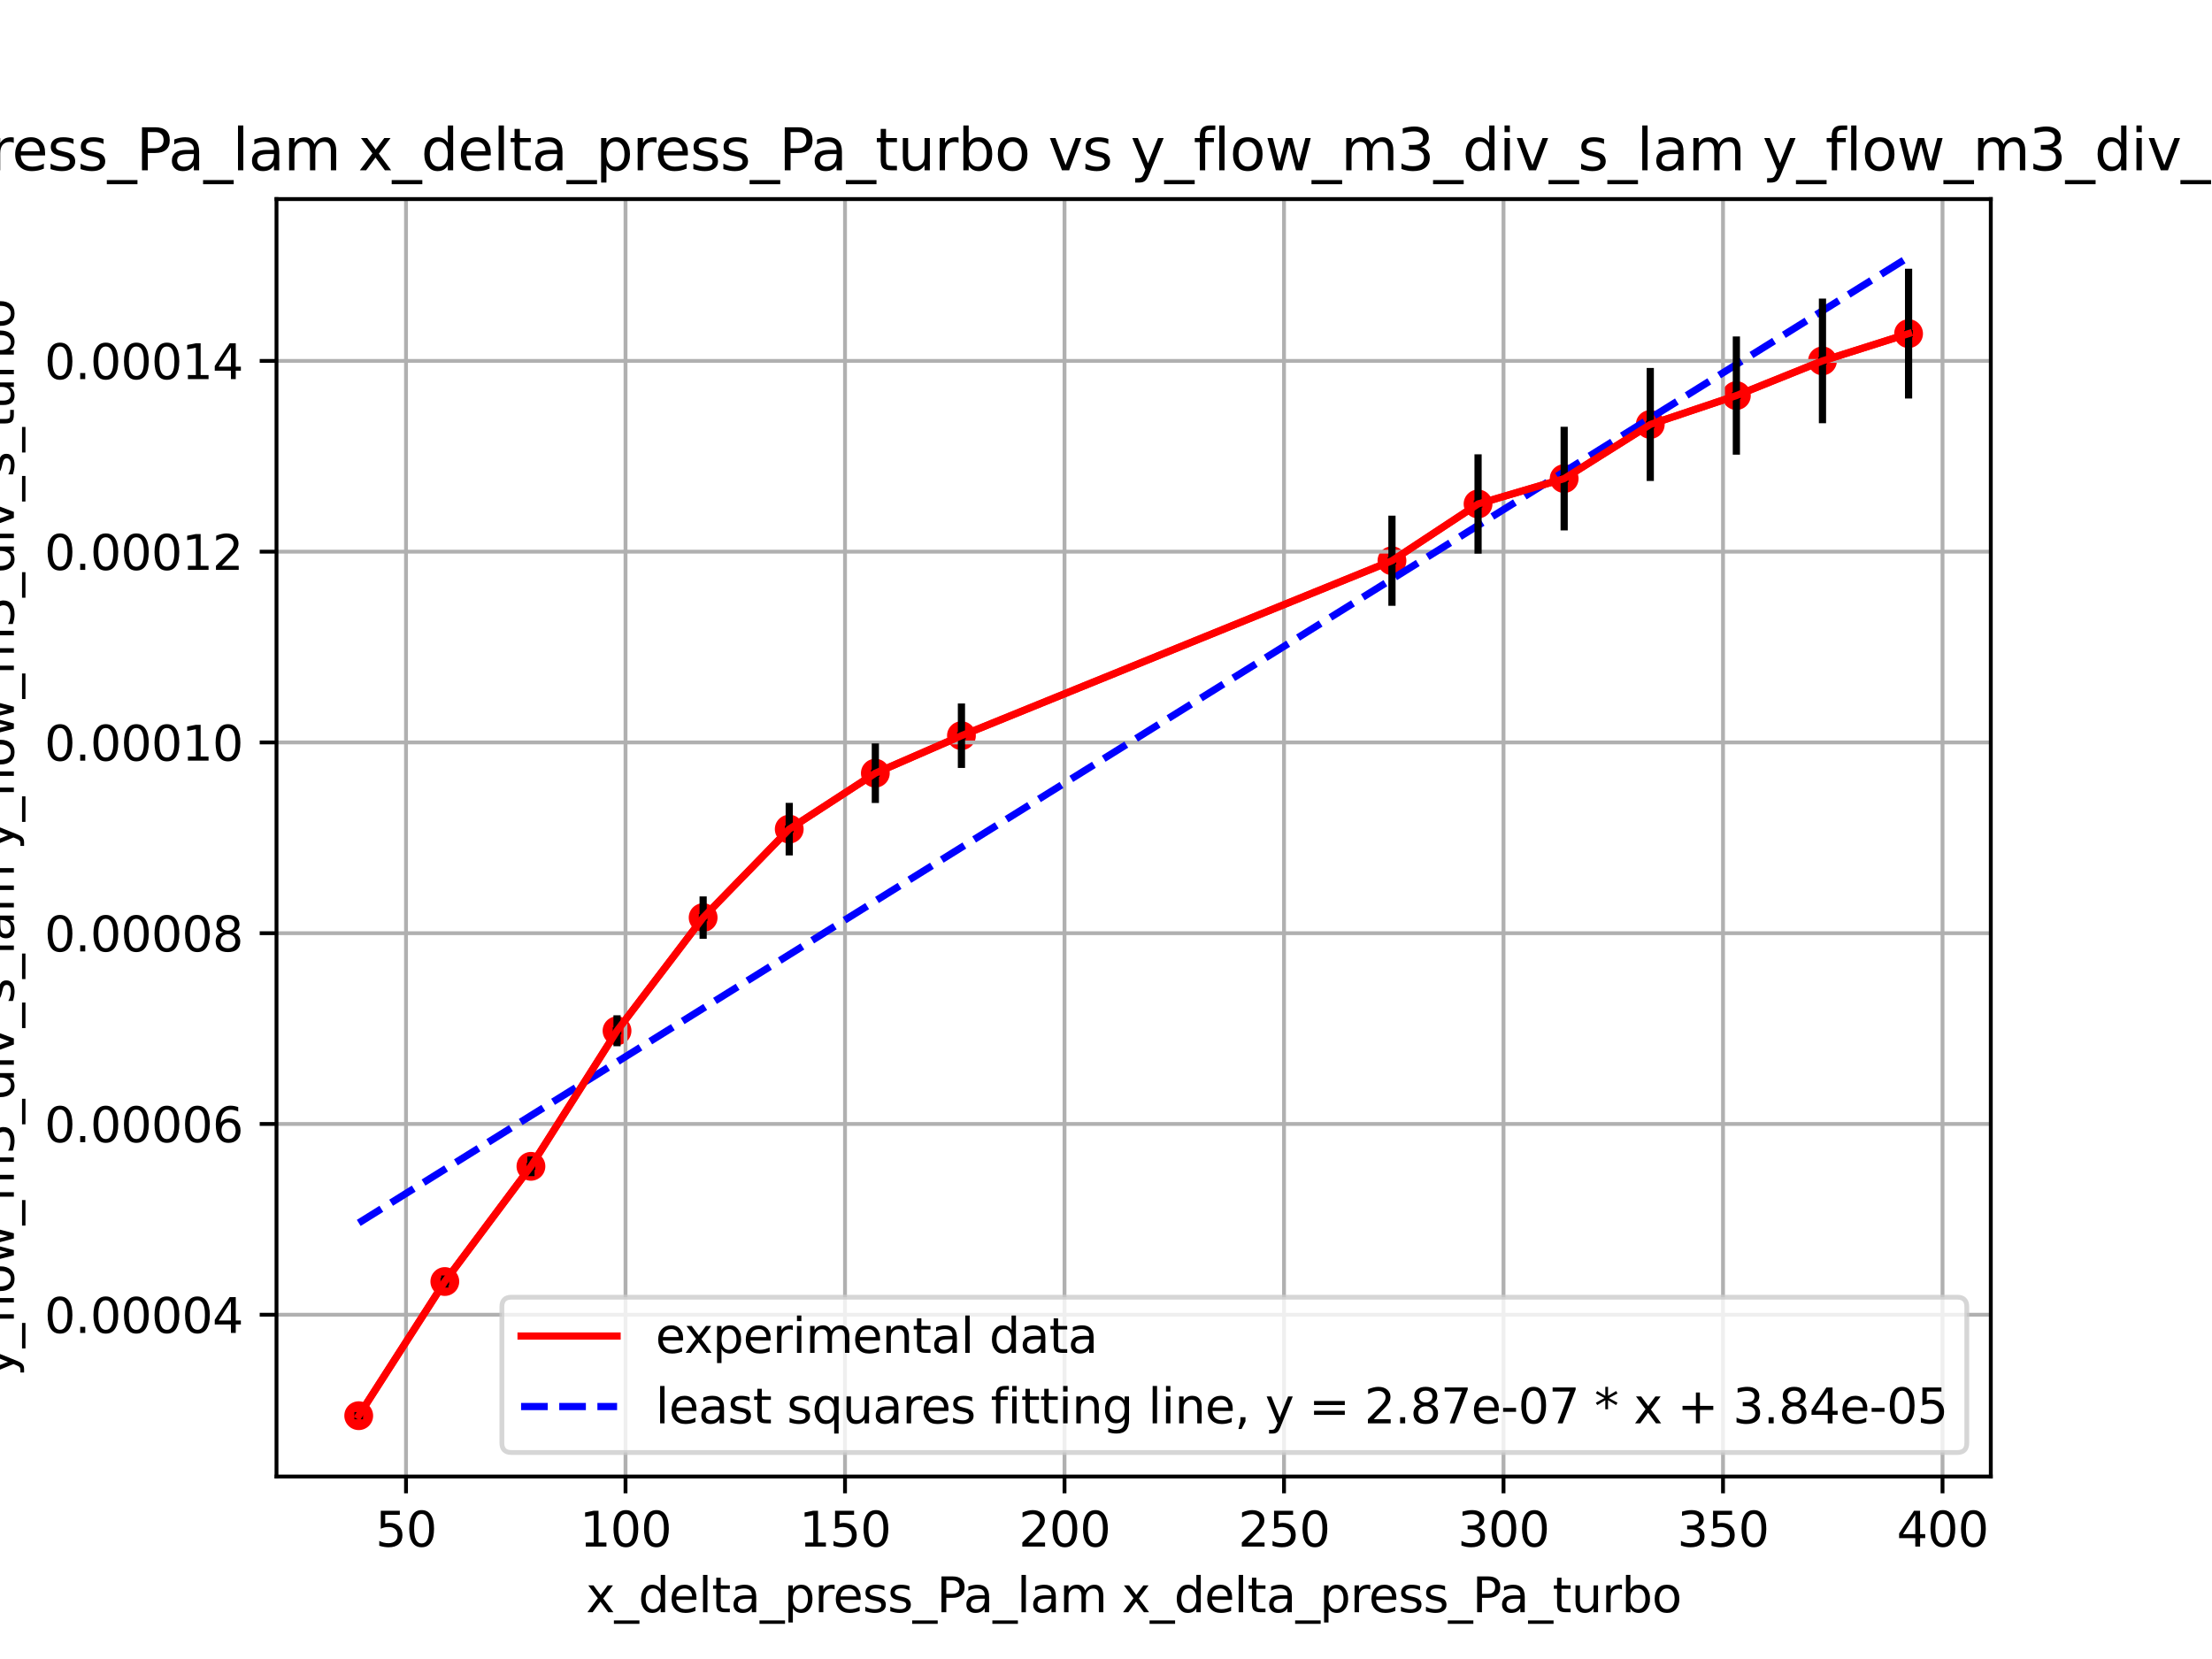<?xml version="1.0" encoding="utf-8" standalone="no"?>
<!DOCTYPE svg PUBLIC "-//W3C//DTD SVG 1.1//EN"
  "http://www.w3.org/Graphics/SVG/1.1/DTD/svg11.dtd">
<svg xmlns:xlink="http://www.w3.org/1999/xlink" width="460.8pt" height="345.6pt" viewBox="0 0 460.8 345.6" xmlns="http://www.w3.org/2000/svg" version="1.1">
 <defs>
  <style type="text/css">*{stroke-linejoin: round; stroke-linecap: butt}</style>
 </defs>
 <g id="figure_1">
  <g id="patch_1">
   <path d="M 0 345.6 
L 460.8 345.6 
L 460.8 0 
L 0 0 
z
" style="fill: #ffffff"/>
  </g>
  <g id="axes_1">
   <g id="patch_2">
    <path d="M 57.6 307.584 
L 414.72 307.584 
L 414.72 41.472 
L 57.6 41.472 
z
" style="fill: #ffffff"/>
   </g>
   <g id="PathCollection_1">
    <defs>
     <path id="m647d981a7b" d="M 0 3 
C 0.796 3 1.559 2.684 2.121 2.121 
C 2.684 1.559 3 0.796 3 0 
C 3 -0.796 2.684 -1.559 2.121 -2.121 
C 1.559 -2.684 0.796 -3 0 -3 
C -0.796 -3 -1.559 -2.684 -2.121 -2.121 
C -2.684 -1.559 -3 -0.796 -3 0 
C -3 0.796 -2.684 1.559 -2.121 2.121 
C -1.559 2.684 -0.796 3 0 3 
z
"/>
    </defs>
    <g clip-path="url(#pc134e24a73)">
     <use xlink:href="#m647d981a7b" x="74.729" y="294.915" style="fill: #ff0000"/>
     <use xlink:href="#m647d981a7b" x="92.666" y="266.965" style="fill: #ff0000"/>
     <use xlink:href="#m647d981a7b" x="110.603" y="242.968" style="fill: #ff0000"/>
     <use xlink:href="#m647d981a7b" x="128.539" y="214.73" style="fill: #ff0000"/>
     <use xlink:href="#m647d981a7b" x="146.476" y="191.154" style="fill: #ff0000"/>
     <use xlink:href="#m647d981a7b" x="164.413" y="172.722" style="fill: #ff0000"/>
     <use xlink:href="#m647d981a7b" x="182.35" y="161.068" style="fill: #ff0000"/>
     <use xlink:href="#m647d981a7b" x="200.286" y="153.258" style="fill: #ff0000"/>
     <use xlink:href="#m647d981a7b" x="289.97" y="116.812" style="fill: #ff0000"/>
     <use xlink:href="#m647d981a7b" x="307.907" y="104.985" style="fill: #ff0000"/>
     <use xlink:href="#m647d981a7b" x="325.844" y="99.7" style="fill: #ff0000"/>
     <use xlink:href="#m647d981a7b" x="343.781" y="88.427" style="fill: #ff0000"/>
     <use xlink:href="#m647d981a7b" x="361.717" y="82.406" style="fill: #ff0000"/>
     <use xlink:href="#m647d981a7b" x="379.654" y="75.18" style="fill: #ff0000"/>
     <use xlink:href="#m647d981a7b" x="397.591" y="69.503" style="fill: #ff0000"/>
    </g>
   </g>
   <g id="matplotlib.axis_1">
    <g id="xtick_1">
     <g id="line2d_1">
      <path d="M 84.581 307.584 
L 84.581 41.472 
" clip-path="url(#pc134e24a73)" style="fill: none; stroke: #b0b0b0; stroke-width: 0.8; stroke-linecap: square"/>
     </g>
     <g id="line2d_2">
      <defs>
       <path id="m8beb27f725" d="M 0 0 
L 0 3.5 
" style="stroke: #000000; stroke-width: 0.8"/>
      </defs>
      <g>
       <use xlink:href="#m8beb27f725" x="84.581" y="307.584" style="stroke: #000000; stroke-width: 0.8"/>
      </g>
     </g>
     <g id="text_1">
      <!-- 50 -->
      <g transform="translate(78.219 322.182) scale(0.1 -0.1)">
       <defs>
        <path id="DejaVuSans-35" d="M 691 4666 
L 3169 4666 
L 3169 4134 
L 1269 4134 
L 1269 2991 
Q 1406 3038 1543 3061 
Q 1681 3084 1819 3084 
Q 2600 3084 3056 2656 
Q 3513 2228 3513 1497 
Q 3513 744 3044 326 
Q 2575 -91 1722 -91 
Q 1428 -91 1123 -41 
Q 819 9 494 109 
L 494 744 
Q 775 591 1075 516 
Q 1375 441 1709 441 
Q 2250 441 2565 725 
Q 2881 1009 2881 1497 
Q 2881 1984 2565 2268 
Q 2250 2553 1709 2553 
Q 1456 2553 1204 2497 
Q 953 2441 691 2322 
L 691 4666 
z
" transform="scale(0.016)"/>
        <path id="DejaVuSans-30" d="M 2034 4250 
Q 1547 4250 1301 3770 
Q 1056 3291 1056 2328 
Q 1056 1369 1301 889 
Q 1547 409 2034 409 
Q 2525 409 2770 889 
Q 3016 1369 3016 2328 
Q 3016 3291 2770 3770 
Q 2525 4250 2034 4250 
z
M 2034 4750 
Q 2819 4750 3233 4129 
Q 3647 3509 3647 2328 
Q 3647 1150 3233 529 
Q 2819 -91 2034 -91 
Q 1250 -91 836 529 
Q 422 1150 422 2328 
Q 422 3509 836 4129 
Q 1250 4750 2034 4750 
z
" transform="scale(0.016)"/>
       </defs>
       <use xlink:href="#DejaVuSans-35"/>
       <use xlink:href="#DejaVuSans-30" x="63.623"/>
      </g>
     </g>
    </g>
    <g id="xtick_2">
     <g id="line2d_3">
      <path d="M 130.307 307.584 
L 130.307 41.472 
" clip-path="url(#pc134e24a73)" style="fill: none; stroke: #b0b0b0; stroke-width: 0.8; stroke-linecap: square"/>
     </g>
     <g id="line2d_4">
      <g>
       <use xlink:href="#m8beb27f725" x="130.307" y="307.584" style="stroke: #000000; stroke-width: 0.8"/>
      </g>
     </g>
     <g id="text_2">
      <!-- 100 -->
      <g transform="translate(120.763 322.182) scale(0.1 -0.1)">
       <defs>
        <path id="DejaVuSans-31" d="M 794 531 
L 1825 531 
L 1825 4091 
L 703 3866 
L 703 4441 
L 1819 4666 
L 2450 4666 
L 2450 531 
L 3481 531 
L 3481 0 
L 794 0 
L 794 531 
z
" transform="scale(0.016)"/>
       </defs>
       <use xlink:href="#DejaVuSans-31"/>
       <use xlink:href="#DejaVuSans-30" x="63.623"/>
       <use xlink:href="#DejaVuSans-30" x="127.246"/>
      </g>
     </g>
    </g>
    <g id="xtick_3">
     <g id="line2d_5">
      <path d="M 176.033 307.584 
L 176.033 41.472 
" clip-path="url(#pc134e24a73)" style="fill: none; stroke: #b0b0b0; stroke-width: 0.8; stroke-linecap: square"/>
     </g>
     <g id="line2d_6">
      <g>
       <use xlink:href="#m8beb27f725" x="176.033" y="307.584" style="stroke: #000000; stroke-width: 0.8"/>
      </g>
     </g>
     <g id="text_3">
      <!-- 150 -->
      <g transform="translate(166.489 322.182) scale(0.1 -0.1)">
       <use xlink:href="#DejaVuSans-31"/>
       <use xlink:href="#DejaVuSans-35" x="63.623"/>
       <use xlink:href="#DejaVuSans-30" x="127.246"/>
      </g>
     </g>
    </g>
    <g id="xtick_4">
     <g id="line2d_7">
      <path d="M 221.759 307.584 
L 221.759 41.472 
" clip-path="url(#pc134e24a73)" style="fill: none; stroke: #b0b0b0; stroke-width: 0.8; stroke-linecap: square"/>
     </g>
     <g id="line2d_8">
      <g>
       <use xlink:href="#m8beb27f725" x="221.759" y="307.584" style="stroke: #000000; stroke-width: 0.8"/>
      </g>
     </g>
     <g id="text_4">
      <!-- 200 -->
      <g transform="translate(212.215 322.182) scale(0.1 -0.1)">
       <defs>
        <path id="DejaVuSans-32" d="M 1228 531 
L 3431 531 
L 3431 0 
L 469 0 
L 469 531 
Q 828 903 1448 1529 
Q 2069 2156 2228 2338 
Q 2531 2678 2651 2914 
Q 2772 3150 2772 3378 
Q 2772 3750 2511 3984 
Q 2250 4219 1831 4219 
Q 1534 4219 1204 4116 
Q 875 4013 500 3803 
L 500 4441 
Q 881 4594 1212 4672 
Q 1544 4750 1819 4750 
Q 2544 4750 2975 4387 
Q 3406 4025 3406 3419 
Q 3406 3131 3298 2873 
Q 3191 2616 2906 2266 
Q 2828 2175 2409 1742 
Q 1991 1309 1228 531 
z
" transform="scale(0.016)"/>
       </defs>
       <use xlink:href="#DejaVuSans-32"/>
       <use xlink:href="#DejaVuSans-30" x="63.623"/>
       <use xlink:href="#DejaVuSans-30" x="127.246"/>
      </g>
     </g>
    </g>
    <g id="xtick_5">
     <g id="line2d_9">
      <path d="M 267.485 307.584 
L 267.485 41.472 
" clip-path="url(#pc134e24a73)" style="fill: none; stroke: #b0b0b0; stroke-width: 0.8; stroke-linecap: square"/>
     </g>
     <g id="line2d_10">
      <g>
       <use xlink:href="#m8beb27f725" x="267.485" y="307.584" style="stroke: #000000; stroke-width: 0.8"/>
      </g>
     </g>
     <g id="text_5">
      <!-- 250 -->
      <g transform="translate(257.941 322.182) scale(0.1 -0.1)">
       <use xlink:href="#DejaVuSans-32"/>
       <use xlink:href="#DejaVuSans-35" x="63.623"/>
       <use xlink:href="#DejaVuSans-30" x="127.246"/>
      </g>
     </g>
    </g>
    <g id="xtick_6">
     <g id="line2d_11">
      <path d="M 313.21 307.584 
L 313.21 41.472 
" clip-path="url(#pc134e24a73)" style="fill: none; stroke: #b0b0b0; stroke-width: 0.8; stroke-linecap: square"/>
     </g>
     <g id="line2d_12">
      <g>
       <use xlink:href="#m8beb27f725" x="313.21" y="307.584" style="stroke: #000000; stroke-width: 0.8"/>
      </g>
     </g>
     <g id="text_6">
      <!-- 300 -->
      <g transform="translate(303.667 322.182) scale(0.1 -0.1)">
       <defs>
        <path id="DejaVuSans-33" d="M 2597 2516 
Q 3050 2419 3304 2112 
Q 3559 1806 3559 1356 
Q 3559 666 3084 287 
Q 2609 -91 1734 -91 
Q 1441 -91 1130 -33 
Q 819 25 488 141 
L 488 750 
Q 750 597 1062 519 
Q 1375 441 1716 441 
Q 2309 441 2620 675 
Q 2931 909 2931 1356 
Q 2931 1769 2642 2001 
Q 2353 2234 1838 2234 
L 1294 2234 
L 1294 2753 
L 1863 2753 
Q 2328 2753 2575 2939 
Q 2822 3125 2822 3475 
Q 2822 3834 2567 4026 
Q 2313 4219 1838 4219 
Q 1578 4219 1281 4162 
Q 984 4106 628 3988 
L 628 4550 
Q 988 4650 1302 4700 
Q 1616 4750 1894 4750 
Q 2613 4750 3031 4423 
Q 3450 4097 3450 3541 
Q 3450 3153 3228 2886 
Q 3006 2619 2597 2516 
z
" transform="scale(0.016)"/>
       </defs>
       <use xlink:href="#DejaVuSans-33"/>
       <use xlink:href="#DejaVuSans-30" x="63.623"/>
       <use xlink:href="#DejaVuSans-30" x="127.246"/>
      </g>
     </g>
    </g>
    <g id="xtick_7">
     <g id="line2d_13">
      <path d="M 358.936 307.584 
L 358.936 41.472 
" clip-path="url(#pc134e24a73)" style="fill: none; stroke: #b0b0b0; stroke-width: 0.8; stroke-linecap: square"/>
     </g>
     <g id="line2d_14">
      <g>
       <use xlink:href="#m8beb27f725" x="358.936" y="307.584" style="stroke: #000000; stroke-width: 0.8"/>
      </g>
     </g>
     <g id="text_7">
      <!-- 350 -->
      <g transform="translate(349.393 322.182) scale(0.1 -0.1)">
       <use xlink:href="#DejaVuSans-33"/>
       <use xlink:href="#DejaVuSans-35" x="63.623"/>
       <use xlink:href="#DejaVuSans-30" x="127.246"/>
      </g>
     </g>
    </g>
    <g id="xtick_8">
     <g id="line2d_15">
      <path d="M 404.662 307.584 
L 404.662 41.472 
" clip-path="url(#pc134e24a73)" style="fill: none; stroke: #b0b0b0; stroke-width: 0.8; stroke-linecap: square"/>
     </g>
     <g id="line2d_16">
      <g>
       <use xlink:href="#m8beb27f725" x="404.662" y="307.584" style="stroke: #000000; stroke-width: 0.8"/>
      </g>
     </g>
     <g id="text_8">
      <!-- 400 -->
      <g transform="translate(395.118 322.182) scale(0.1 -0.1)">
       <defs>
        <path id="DejaVuSans-34" d="M 2419 4116 
L 825 1625 
L 2419 1625 
L 2419 4116 
z
M 2253 4666 
L 3047 4666 
L 3047 1625 
L 3713 1625 
L 3713 1100 
L 3047 1100 
L 3047 0 
L 2419 0 
L 2419 1100 
L 313 1100 
L 313 1709 
L 2253 4666 
z
" transform="scale(0.016)"/>
       </defs>
       <use xlink:href="#DejaVuSans-34"/>
       <use xlink:href="#DejaVuSans-30" x="63.623"/>
       <use xlink:href="#DejaVuSans-30" x="127.246"/>
      </g>
     </g>
    </g>
    <g id="text_9">
     <!-- x_delta_press_Pa_lam x_delta_press_Pa_turbo -->
     <g transform="translate(122.069 335.861) scale(0.1 -0.1)">
      <defs>
       <path id="DejaVuSans-78" d="M 3513 3500 
L 2247 1797 
L 3578 0 
L 2900 0 
L 1881 1375 
L 863 0 
L 184 0 
L 1544 1831 
L 300 3500 
L 978 3500 
L 1906 2253 
L 2834 3500 
L 3513 3500 
z
" transform="scale(0.016)"/>
       <path id="DejaVuSans-5f" d="M 3263 -1063 
L 3263 -1509 
L -63 -1509 
L -63 -1063 
L 3263 -1063 
z
" transform="scale(0.016)"/>
       <path id="DejaVuSans-64" d="M 2906 2969 
L 2906 4863 
L 3481 4863 
L 3481 0 
L 2906 0 
L 2906 525 
Q 2725 213 2448 61 
Q 2172 -91 1784 -91 
Q 1150 -91 751 415 
Q 353 922 353 1747 
Q 353 2572 751 3078 
Q 1150 3584 1784 3584 
Q 2172 3584 2448 3432 
Q 2725 3281 2906 2969 
z
M 947 1747 
Q 947 1113 1208 752 
Q 1469 391 1925 391 
Q 2381 391 2643 752 
Q 2906 1113 2906 1747 
Q 2906 2381 2643 2742 
Q 2381 3103 1925 3103 
Q 1469 3103 1208 2742 
Q 947 2381 947 1747 
z
" transform="scale(0.016)"/>
       <path id="DejaVuSans-65" d="M 3597 1894 
L 3597 1613 
L 953 1613 
Q 991 1019 1311 708 
Q 1631 397 2203 397 
Q 2534 397 2845 478 
Q 3156 559 3463 722 
L 3463 178 
Q 3153 47 2828 -22 
Q 2503 -91 2169 -91 
Q 1331 -91 842 396 
Q 353 884 353 1716 
Q 353 2575 817 3079 
Q 1281 3584 2069 3584 
Q 2775 3584 3186 3129 
Q 3597 2675 3597 1894 
z
M 3022 2063 
Q 3016 2534 2758 2815 
Q 2500 3097 2075 3097 
Q 1594 3097 1305 2825 
Q 1016 2553 972 2059 
L 3022 2063 
z
" transform="scale(0.016)"/>
       <path id="DejaVuSans-6c" d="M 603 4863 
L 1178 4863 
L 1178 0 
L 603 0 
L 603 4863 
z
" transform="scale(0.016)"/>
       <path id="DejaVuSans-74" d="M 1172 4494 
L 1172 3500 
L 2356 3500 
L 2356 3053 
L 1172 3053 
L 1172 1153 
Q 1172 725 1289 603 
Q 1406 481 1766 481 
L 2356 481 
L 2356 0 
L 1766 0 
Q 1100 0 847 248 
Q 594 497 594 1153 
L 594 3053 
L 172 3053 
L 172 3500 
L 594 3500 
L 594 4494 
L 1172 4494 
z
" transform="scale(0.016)"/>
       <path id="DejaVuSans-61" d="M 2194 1759 
Q 1497 1759 1228 1600 
Q 959 1441 959 1056 
Q 959 750 1161 570 
Q 1363 391 1709 391 
Q 2188 391 2477 730 
Q 2766 1069 2766 1631 
L 2766 1759 
L 2194 1759 
z
M 3341 1997 
L 3341 0 
L 2766 0 
L 2766 531 
Q 2569 213 2275 61 
Q 1981 -91 1556 -91 
Q 1019 -91 701 211 
Q 384 513 384 1019 
Q 384 1609 779 1909 
Q 1175 2209 1959 2209 
L 2766 2209 
L 2766 2266 
Q 2766 2663 2505 2880 
Q 2244 3097 1772 3097 
Q 1472 3097 1187 3025 
Q 903 2953 641 2809 
L 641 3341 
Q 956 3463 1253 3523 
Q 1550 3584 1831 3584 
Q 2591 3584 2966 3190 
Q 3341 2797 3341 1997 
z
" transform="scale(0.016)"/>
       <path id="DejaVuSans-70" d="M 1159 525 
L 1159 -1331 
L 581 -1331 
L 581 3500 
L 1159 3500 
L 1159 2969 
Q 1341 3281 1617 3432 
Q 1894 3584 2278 3584 
Q 2916 3584 3314 3078 
Q 3713 2572 3713 1747 
Q 3713 922 3314 415 
Q 2916 -91 2278 -91 
Q 1894 -91 1617 61 
Q 1341 213 1159 525 
z
M 3116 1747 
Q 3116 2381 2855 2742 
Q 2594 3103 2138 3103 
Q 1681 3103 1420 2742 
Q 1159 2381 1159 1747 
Q 1159 1113 1420 752 
Q 1681 391 2138 391 
Q 2594 391 2855 752 
Q 3116 1113 3116 1747 
z
" transform="scale(0.016)"/>
       <path id="DejaVuSans-72" d="M 2631 2963 
Q 2534 3019 2420 3045 
Q 2306 3072 2169 3072 
Q 1681 3072 1420 2755 
Q 1159 2438 1159 1844 
L 1159 0 
L 581 0 
L 581 3500 
L 1159 3500 
L 1159 2956 
Q 1341 3275 1631 3429 
Q 1922 3584 2338 3584 
Q 2397 3584 2469 3576 
Q 2541 3569 2628 3553 
L 2631 2963 
z
" transform="scale(0.016)"/>
       <path id="DejaVuSans-73" d="M 2834 3397 
L 2834 2853 
Q 2591 2978 2328 3040 
Q 2066 3103 1784 3103 
Q 1356 3103 1142 2972 
Q 928 2841 928 2578 
Q 928 2378 1081 2264 
Q 1234 2150 1697 2047 
L 1894 2003 
Q 2506 1872 2764 1633 
Q 3022 1394 3022 966 
Q 3022 478 2636 193 
Q 2250 -91 1575 -91 
Q 1294 -91 989 -36 
Q 684 19 347 128 
L 347 722 
Q 666 556 975 473 
Q 1284 391 1588 391 
Q 1994 391 2212 530 
Q 2431 669 2431 922 
Q 2431 1156 2273 1281 
Q 2116 1406 1581 1522 
L 1381 1569 
Q 847 1681 609 1914 
Q 372 2147 372 2553 
Q 372 3047 722 3315 
Q 1072 3584 1716 3584 
Q 2034 3584 2315 3537 
Q 2597 3491 2834 3397 
z
" transform="scale(0.016)"/>
       <path id="DejaVuSans-50" d="M 1259 4147 
L 1259 2394 
L 2053 2394 
Q 2494 2394 2734 2622 
Q 2975 2850 2975 3272 
Q 2975 3691 2734 3919 
Q 2494 4147 2053 4147 
L 1259 4147 
z
M 628 4666 
L 2053 4666 
Q 2838 4666 3239 4311 
Q 3641 3956 3641 3272 
Q 3641 2581 3239 2228 
Q 2838 1875 2053 1875 
L 1259 1875 
L 1259 0 
L 628 0 
L 628 4666 
z
" transform="scale(0.016)"/>
       <path id="DejaVuSans-6d" d="M 3328 2828 
Q 3544 3216 3844 3400 
Q 4144 3584 4550 3584 
Q 5097 3584 5394 3201 
Q 5691 2819 5691 2113 
L 5691 0 
L 5113 0 
L 5113 2094 
Q 5113 2597 4934 2840 
Q 4756 3084 4391 3084 
Q 3944 3084 3684 2787 
Q 3425 2491 3425 1978 
L 3425 0 
L 2847 0 
L 2847 2094 
Q 2847 2600 2669 2842 
Q 2491 3084 2119 3084 
Q 1678 3084 1418 2786 
Q 1159 2488 1159 1978 
L 1159 0 
L 581 0 
L 581 3500 
L 1159 3500 
L 1159 2956 
Q 1356 3278 1631 3431 
Q 1906 3584 2284 3584 
Q 2666 3584 2933 3390 
Q 3200 3197 3328 2828 
z
" transform="scale(0.016)"/>
       <path id="DejaVuSans-20" transform="scale(0.016)"/>
       <path id="DejaVuSans-75" d="M 544 1381 
L 544 3500 
L 1119 3500 
L 1119 1403 
Q 1119 906 1312 657 
Q 1506 409 1894 409 
Q 2359 409 2629 706 
Q 2900 1003 2900 1516 
L 2900 3500 
L 3475 3500 
L 3475 0 
L 2900 0 
L 2900 538 
Q 2691 219 2414 64 
Q 2138 -91 1772 -91 
Q 1169 -91 856 284 
Q 544 659 544 1381 
z
M 1991 3584 
L 1991 3584 
z
" transform="scale(0.016)"/>
       <path id="DejaVuSans-62" d="M 3116 1747 
Q 3116 2381 2855 2742 
Q 2594 3103 2138 3103 
Q 1681 3103 1420 2742 
Q 1159 2381 1159 1747 
Q 1159 1113 1420 752 
Q 1681 391 2138 391 
Q 2594 391 2855 752 
Q 3116 1113 3116 1747 
z
M 1159 2969 
Q 1341 3281 1617 3432 
Q 1894 3584 2278 3584 
Q 2916 3584 3314 3078 
Q 3713 2572 3713 1747 
Q 3713 922 3314 415 
Q 2916 -91 2278 -91 
Q 1894 -91 1617 61 
Q 1341 213 1159 525 
L 1159 0 
L 581 0 
L 581 4863 
L 1159 4863 
L 1159 2969 
z
" transform="scale(0.016)"/>
       <path id="DejaVuSans-6f" d="M 1959 3097 
Q 1497 3097 1228 2736 
Q 959 2375 959 1747 
Q 959 1119 1226 758 
Q 1494 397 1959 397 
Q 2419 397 2687 759 
Q 2956 1122 2956 1747 
Q 2956 2369 2687 2733 
Q 2419 3097 1959 3097 
z
M 1959 3584 
Q 2709 3584 3137 3096 
Q 3566 2609 3566 1747 
Q 3566 888 3137 398 
Q 2709 -91 1959 -91 
Q 1206 -91 779 398 
Q 353 888 353 1747 
Q 353 2609 779 3096 
Q 1206 3584 1959 3584 
z
" transform="scale(0.016)"/>
      </defs>
      <use xlink:href="#DejaVuSans-78"/>
      <use xlink:href="#DejaVuSans-5f" x="59.18"/>
      <use xlink:href="#DejaVuSans-64" x="109.18"/>
      <use xlink:href="#DejaVuSans-65" x="172.656"/>
      <use xlink:href="#DejaVuSans-6c" x="234.18"/>
      <use xlink:href="#DejaVuSans-74" x="261.963"/>
      <use xlink:href="#DejaVuSans-61" x="301.172"/>
      <use xlink:href="#DejaVuSans-5f" x="362.451"/>
      <use xlink:href="#DejaVuSans-70" x="412.451"/>
      <use xlink:href="#DejaVuSans-72" x="475.928"/>
      <use xlink:href="#DejaVuSans-65" x="514.791"/>
      <use xlink:href="#DejaVuSans-73" x="576.314"/>
      <use xlink:href="#DejaVuSans-73" x="628.414"/>
      <use xlink:href="#DejaVuSans-5f" x="680.514"/>
      <use xlink:href="#DejaVuSans-50" x="730.514"/>
      <use xlink:href="#DejaVuSans-61" x="786.316"/>
      <use xlink:href="#DejaVuSans-5f" x="847.596"/>
      <use xlink:href="#DejaVuSans-6c" x="897.596"/>
      <use xlink:href="#DejaVuSans-61" x="925.379"/>
      <use xlink:href="#DejaVuSans-6d" x="986.658"/>
      <use xlink:href="#DejaVuSans-20" x="1084.07"/>
      <use xlink:href="#DejaVuSans-78" x="1115.857"/>
      <use xlink:href="#DejaVuSans-5f" x="1175.037"/>
      <use xlink:href="#DejaVuSans-64" x="1225.037"/>
      <use xlink:href="#DejaVuSans-65" x="1288.514"/>
      <use xlink:href="#DejaVuSans-6c" x="1350.037"/>
      <use xlink:href="#DejaVuSans-74" x="1377.82"/>
      <use xlink:href="#DejaVuSans-61" x="1417.029"/>
      <use xlink:href="#DejaVuSans-5f" x="1478.309"/>
      <use xlink:href="#DejaVuSans-70" x="1528.309"/>
      <use xlink:href="#DejaVuSans-72" x="1591.785"/>
      <use xlink:href="#DejaVuSans-65" x="1630.648"/>
      <use xlink:href="#DejaVuSans-73" x="1692.172"/>
      <use xlink:href="#DejaVuSans-73" x="1744.271"/>
      <use xlink:href="#DejaVuSans-5f" x="1796.371"/>
      <use xlink:href="#DejaVuSans-50" x="1846.371"/>
      <use xlink:href="#DejaVuSans-61" x="1902.174"/>
      <use xlink:href="#DejaVuSans-5f" x="1963.453"/>
      <use xlink:href="#DejaVuSans-74" x="2013.453"/>
      <use xlink:href="#DejaVuSans-75" x="2052.662"/>
      <use xlink:href="#DejaVuSans-72" x="2116.041"/>
      <use xlink:href="#DejaVuSans-62" x="2157.154"/>
      <use xlink:href="#DejaVuSans-6f" x="2220.631"/>
     </g>
    </g>
   </g>
   <g id="matplotlib.axis_2">
    <g id="ytick_1">
     <g id="line2d_17">
      <path d="M 57.6 273.877 
L 414.72 273.877 
" clip-path="url(#pc134e24a73)" style="fill: none; stroke: #b0b0b0; stroke-width: 0.8; stroke-linecap: square"/>
     </g>
     <g id="line2d_18">
      <defs>
       <path id="me20003cba8" d="M 0 0 
L -3.5 0 
" style="stroke: #000000; stroke-width: 0.8"/>
      </defs>
      <g>
       <use xlink:href="#me20003cba8" x="57.6" y="273.877" style="stroke: #000000; stroke-width: 0.8"/>
      </g>
     </g>
     <g id="text_10">
      <!-- 0.00004 -->
      <g transform="translate(9.247 277.676) scale(0.1 -0.1)">
       <defs>
        <path id="DejaVuSans-2e" d="M 684 794 
L 1344 794 
L 1344 0 
L 684 0 
L 684 794 
z
" transform="scale(0.016)"/>
       </defs>
       <use xlink:href="#DejaVuSans-30"/>
       <use xlink:href="#DejaVuSans-2e" x="63.623"/>
       <use xlink:href="#DejaVuSans-30" x="95.41"/>
       <use xlink:href="#DejaVuSans-30" x="159.033"/>
       <use xlink:href="#DejaVuSans-30" x="222.656"/>
       <use xlink:href="#DejaVuSans-30" x="286.279"/>
       <use xlink:href="#DejaVuSans-34" x="349.902"/>
      </g>
     </g>
    </g>
    <g id="ytick_2">
     <g id="line2d_19">
      <path d="M 57.6 234.137 
L 414.72 234.137 
" clip-path="url(#pc134e24a73)" style="fill: none; stroke: #b0b0b0; stroke-width: 0.8; stroke-linecap: square"/>
     </g>
     <g id="line2d_20">
      <g>
       <use xlink:href="#me20003cba8" x="57.6" y="234.137" style="stroke: #000000; stroke-width: 0.8"/>
      </g>
     </g>
     <g id="text_11">
      <!-- 0.00006 -->
      <g transform="translate(9.247 237.937) scale(0.1 -0.1)">
       <defs>
        <path id="DejaVuSans-36" d="M 2113 2584 
Q 1688 2584 1439 2293 
Q 1191 2003 1191 1497 
Q 1191 994 1439 701 
Q 1688 409 2113 409 
Q 2538 409 2786 701 
Q 3034 994 3034 1497 
Q 3034 2003 2786 2293 
Q 2538 2584 2113 2584 
z
M 3366 4563 
L 3366 3988 
Q 3128 4100 2886 4159 
Q 2644 4219 2406 4219 
Q 1781 4219 1451 3797 
Q 1122 3375 1075 2522 
Q 1259 2794 1537 2939 
Q 1816 3084 2150 3084 
Q 2853 3084 3261 2657 
Q 3669 2231 3669 1497 
Q 3669 778 3244 343 
Q 2819 -91 2113 -91 
Q 1303 -91 875 529 
Q 447 1150 447 2328 
Q 447 3434 972 4092 
Q 1497 4750 2381 4750 
Q 2619 4750 2861 4703 
Q 3103 4656 3366 4563 
z
" transform="scale(0.016)"/>
       </defs>
       <use xlink:href="#DejaVuSans-30"/>
       <use xlink:href="#DejaVuSans-2e" x="63.623"/>
       <use xlink:href="#DejaVuSans-30" x="95.41"/>
       <use xlink:href="#DejaVuSans-30" x="159.033"/>
       <use xlink:href="#DejaVuSans-30" x="222.656"/>
       <use xlink:href="#DejaVuSans-30" x="286.279"/>
       <use xlink:href="#DejaVuSans-36" x="349.902"/>
      </g>
     </g>
    </g>
    <g id="ytick_3">
     <g id="line2d_21">
      <path d="M 57.6 194.398 
L 414.72 194.398 
" clip-path="url(#pc134e24a73)" style="fill: none; stroke: #b0b0b0; stroke-width: 0.8; stroke-linecap: square"/>
     </g>
     <g id="line2d_22">
      <g>
       <use xlink:href="#me20003cba8" x="57.6" y="194.398" style="stroke: #000000; stroke-width: 0.8"/>
      </g>
     </g>
     <g id="text_12">
      <!-- 0.00008 -->
      <g transform="translate(9.247 198.197) scale(0.1 -0.1)">
       <defs>
        <path id="DejaVuSans-38" d="M 2034 2216 
Q 1584 2216 1326 1975 
Q 1069 1734 1069 1313 
Q 1069 891 1326 650 
Q 1584 409 2034 409 
Q 2484 409 2743 651 
Q 3003 894 3003 1313 
Q 3003 1734 2745 1975 
Q 2488 2216 2034 2216 
z
M 1403 2484 
Q 997 2584 770 2862 
Q 544 3141 544 3541 
Q 544 4100 942 4425 
Q 1341 4750 2034 4750 
Q 2731 4750 3128 4425 
Q 3525 4100 3525 3541 
Q 3525 3141 3298 2862 
Q 3072 2584 2669 2484 
Q 3125 2378 3379 2068 
Q 3634 1759 3634 1313 
Q 3634 634 3220 271 
Q 2806 -91 2034 -91 
Q 1263 -91 848 271 
Q 434 634 434 1313 
Q 434 1759 690 2068 
Q 947 2378 1403 2484 
z
M 1172 3481 
Q 1172 3119 1398 2916 
Q 1625 2713 2034 2713 
Q 2441 2713 2670 2916 
Q 2900 3119 2900 3481 
Q 2900 3844 2670 4047 
Q 2441 4250 2034 4250 
Q 1625 4250 1398 4047 
Q 1172 3844 1172 3481 
z
" transform="scale(0.016)"/>
       </defs>
       <use xlink:href="#DejaVuSans-30"/>
       <use xlink:href="#DejaVuSans-2e" x="63.623"/>
       <use xlink:href="#DejaVuSans-30" x="95.41"/>
       <use xlink:href="#DejaVuSans-30" x="159.033"/>
       <use xlink:href="#DejaVuSans-30" x="222.656"/>
       <use xlink:href="#DejaVuSans-30" x="286.279"/>
       <use xlink:href="#DejaVuSans-38" x="349.902"/>
      </g>
     </g>
    </g>
    <g id="ytick_4">
     <g id="line2d_23">
      <path d="M 57.6 154.659 
L 414.72 154.659 
" clip-path="url(#pc134e24a73)" style="fill: none; stroke: #b0b0b0; stroke-width: 0.8; stroke-linecap: square"/>
     </g>
     <g id="line2d_24">
      <g>
       <use xlink:href="#me20003cba8" x="57.6" y="154.659" style="stroke: #000000; stroke-width: 0.8"/>
      </g>
     </g>
     <g id="text_13">
      <!-- 0.00010 -->
      <g transform="translate(9.247 158.458) scale(0.1 -0.1)">
       <use xlink:href="#DejaVuSans-30"/>
       <use xlink:href="#DejaVuSans-2e" x="63.623"/>
       <use xlink:href="#DejaVuSans-30" x="95.41"/>
       <use xlink:href="#DejaVuSans-30" x="159.033"/>
       <use xlink:href="#DejaVuSans-30" x="222.656"/>
       <use xlink:href="#DejaVuSans-31" x="286.279"/>
       <use xlink:href="#DejaVuSans-30" x="349.902"/>
      </g>
     </g>
    </g>
    <g id="ytick_5">
     <g id="line2d_25">
      <path d="M 57.6 114.919 
L 414.72 114.919 
" clip-path="url(#pc134e24a73)" style="fill: none; stroke: #b0b0b0; stroke-width: 0.8; stroke-linecap: square"/>
     </g>
     <g id="line2d_26">
      <g>
       <use xlink:href="#me20003cba8" x="57.6" y="114.919" style="stroke: #000000; stroke-width: 0.8"/>
      </g>
     </g>
     <g id="text_14">
      <!-- 0.00012 -->
      <g transform="translate(9.247 118.719) scale(0.1 -0.1)">
       <use xlink:href="#DejaVuSans-30"/>
       <use xlink:href="#DejaVuSans-2e" x="63.623"/>
       <use xlink:href="#DejaVuSans-30" x="95.41"/>
       <use xlink:href="#DejaVuSans-30" x="159.033"/>
       <use xlink:href="#DejaVuSans-30" x="222.656"/>
       <use xlink:href="#DejaVuSans-31" x="286.279"/>
       <use xlink:href="#DejaVuSans-32" x="349.902"/>
      </g>
     </g>
    </g>
    <g id="ytick_6">
     <g id="line2d_27">
      <path d="M 57.6 75.18 
L 414.72 75.18 
" clip-path="url(#pc134e24a73)" style="fill: none; stroke: #b0b0b0; stroke-width: 0.8; stroke-linecap: square"/>
     </g>
     <g id="line2d_28">
      <g>
       <use xlink:href="#me20003cba8" x="57.6" y="75.18" style="stroke: #000000; stroke-width: 0.8"/>
      </g>
     </g>
     <g id="text_15">
      <!-- 0.00014 -->
      <g transform="translate(9.247 78.979) scale(0.1 -0.1)">
       <use xlink:href="#DejaVuSans-30"/>
       <use xlink:href="#DejaVuSans-2e" x="63.623"/>
       <use xlink:href="#DejaVuSans-30" x="95.41"/>
       <use xlink:href="#DejaVuSans-30" x="159.033"/>
       <use xlink:href="#DejaVuSans-30" x="222.656"/>
       <use xlink:href="#DejaVuSans-31" x="286.279"/>
       <use xlink:href="#DejaVuSans-34" x="349.902"/>
      </g>
     </g>
    </g>
    <g id="text_16">
     <!-- y_flow_m3_div_s_lam y_flow_m3_div_s_turbo -->
     <g transform="translate(2.889 286.73) rotate(-90) scale(0.1 -0.1)">
      <defs>
       <path id="DejaVuSans-79" d="M 2059 -325 
Q 1816 -950 1584 -1140 
Q 1353 -1331 966 -1331 
L 506 -1331 
L 506 -850 
L 844 -850 
Q 1081 -850 1212 -737 
Q 1344 -625 1503 -206 
L 1606 56 
L 191 3500 
L 800 3500 
L 1894 763 
L 2988 3500 
L 3597 3500 
L 2059 -325 
z
" transform="scale(0.016)"/>
       <path id="DejaVuSans-66" d="M 2375 4863 
L 2375 4384 
L 1825 4384 
Q 1516 4384 1395 4259 
Q 1275 4134 1275 3809 
L 1275 3500 
L 2222 3500 
L 2222 3053 
L 1275 3053 
L 1275 0 
L 697 0 
L 697 3053 
L 147 3053 
L 147 3500 
L 697 3500 
L 697 3744 
Q 697 4328 969 4595 
Q 1241 4863 1831 4863 
L 2375 4863 
z
" transform="scale(0.016)"/>
       <path id="DejaVuSans-77" d="M 269 3500 
L 844 3500 
L 1563 769 
L 2278 3500 
L 2956 3500 
L 3675 769 
L 4391 3500 
L 4966 3500 
L 4050 0 
L 3372 0 
L 2619 2869 
L 1863 0 
L 1184 0 
L 269 3500 
z
" transform="scale(0.016)"/>
       <path id="DejaVuSans-69" d="M 603 3500 
L 1178 3500 
L 1178 0 
L 603 0 
L 603 3500 
z
M 603 4863 
L 1178 4863 
L 1178 4134 
L 603 4134 
L 603 4863 
z
" transform="scale(0.016)"/>
       <path id="DejaVuSans-76" d="M 191 3500 
L 800 3500 
L 1894 563 
L 2988 3500 
L 3597 3500 
L 2284 0 
L 1503 0 
L 191 3500 
z
" transform="scale(0.016)"/>
      </defs>
      <use xlink:href="#DejaVuSans-79"/>
      <use xlink:href="#DejaVuSans-5f" x="59.18"/>
      <use xlink:href="#DejaVuSans-66" x="109.18"/>
      <use xlink:href="#DejaVuSans-6c" x="144.385"/>
      <use xlink:href="#DejaVuSans-6f" x="172.168"/>
      <use xlink:href="#DejaVuSans-77" x="233.35"/>
      <use xlink:href="#DejaVuSans-5f" x="315.137"/>
      <use xlink:href="#DejaVuSans-6d" x="365.137"/>
      <use xlink:href="#DejaVuSans-33" x="462.549"/>
      <use xlink:href="#DejaVuSans-5f" x="526.172"/>
      <use xlink:href="#DejaVuSans-64" x="576.172"/>
      <use xlink:href="#DejaVuSans-69" x="639.648"/>
      <use xlink:href="#DejaVuSans-76" x="667.432"/>
      <use xlink:href="#DejaVuSans-5f" x="726.611"/>
      <use xlink:href="#DejaVuSans-73" x="776.611"/>
      <use xlink:href="#DejaVuSans-5f" x="828.711"/>
      <use xlink:href="#DejaVuSans-6c" x="878.711"/>
      <use xlink:href="#DejaVuSans-61" x="906.494"/>
      <use xlink:href="#DejaVuSans-6d" x="967.773"/>
      <use xlink:href="#DejaVuSans-20" x="1065.186"/>
      <use xlink:href="#DejaVuSans-79" x="1096.973"/>
      <use xlink:href="#DejaVuSans-5f" x="1156.152"/>
      <use xlink:href="#DejaVuSans-66" x="1206.152"/>
      <use xlink:href="#DejaVuSans-6c" x="1241.357"/>
      <use xlink:href="#DejaVuSans-6f" x="1269.141"/>
      <use xlink:href="#DejaVuSans-77" x="1330.322"/>
      <use xlink:href="#DejaVuSans-5f" x="1412.109"/>
      <use xlink:href="#DejaVuSans-6d" x="1462.109"/>
      <use xlink:href="#DejaVuSans-33" x="1559.521"/>
      <use xlink:href="#DejaVuSans-5f" x="1623.145"/>
      <use xlink:href="#DejaVuSans-64" x="1673.145"/>
      <use xlink:href="#DejaVuSans-69" x="1736.621"/>
      <use xlink:href="#DejaVuSans-76" x="1764.404"/>
      <use xlink:href="#DejaVuSans-5f" x="1823.584"/>
      <use xlink:href="#DejaVuSans-73" x="1873.584"/>
      <use xlink:href="#DejaVuSans-5f" x="1925.684"/>
      <use xlink:href="#DejaVuSans-74" x="1975.684"/>
      <use xlink:href="#DejaVuSans-75" x="2014.893"/>
      <use xlink:href="#DejaVuSans-72" x="2078.271"/>
      <use xlink:href="#DejaVuSans-62" x="2119.385"/>
      <use xlink:href="#DejaVuSans-6f" x="2182.861"/>
     </g>
    </g>
   </g>
   <g id="line2d_29">
    <path d="M 74.729 294.915 
L 92.666 266.965 
L 110.603 242.968 
L 128.539 214.73 
L 146.476 191.154 
L 164.413 172.722 
L 182.35 161.068 
L 200.286 153.258 
L 289.97 116.812 
L 307.907 104.985 
L 325.844 99.7 
L 343.781 88.427 
L 361.717 82.406 
L 379.654 75.18 
L 397.591 69.503 
" clip-path="url(#pc134e24a73)" style="fill: none; stroke: #ff0000; stroke-width: 1.5; stroke-linecap: square"/>
   </g>
   <g id="line2d_30">
    <path d="M 74.729 254.757 
L 92.666 243.58 
L 110.603 232.403 
L 128.539 221.226 
L 146.476 210.048 
L 164.413 198.871 
L 182.35 187.694 
L 200.286 176.517 
L 289.97 120.631 
L 307.907 109.454 
L 325.844 98.277 
L 343.781 87.1 
L 361.717 75.922 
L 379.654 64.745 
L 397.591 53.568 
" clip-path="url(#pc134e24a73)" style="fill: none; stroke-dasharray: 5.55,2.4; stroke-dashoffset: 0; stroke: #0000ff; stroke-width: 1.5"/>
   </g>
   <g id="LineCollection_1">
    <path d="M 73.833 294.915 
L 75.625 294.915 
" clip-path="url(#pc134e24a73)" style="fill: none; stroke: #000000; stroke-width: 1.5"/>
    <path d="M 91.77 266.965 
L 93.562 266.965 
" clip-path="url(#pc134e24a73)" style="fill: none; stroke: #000000; stroke-width: 1.5"/>
    <path d="M 109.706 242.968 
L 111.499 242.968 
" clip-path="url(#pc134e24a73)" style="fill: none; stroke: #000000; stroke-width: 1.5"/>
    <path d="M 127.643 214.73 
L 129.436 214.73 
" clip-path="url(#pc134e24a73)" style="fill: none; stroke: #000000; stroke-width: 1.5"/>
    <path d="M 145.58 191.154 
L 147.372 191.154 
" clip-path="url(#pc134e24a73)" style="fill: none; stroke: #000000; stroke-width: 1.5"/>
    <path d="M 163.517 172.722 
L 165.309 172.722 
" clip-path="url(#pc134e24a73)" style="fill: none; stroke: #000000; stroke-width: 1.5"/>
    <path d="M 181.453 161.068 
L 183.246 161.068 
" clip-path="url(#pc134e24a73)" style="fill: none; stroke: #000000; stroke-width: 1.5"/>
    <path d="M 199.39 153.258 
L 201.183 153.258 
" clip-path="url(#pc134e24a73)" style="fill: none; stroke: #000000; stroke-width: 1.5"/>
    <path d="M 289.074 116.812 
L 290.867 116.812 
" clip-path="url(#pc134e24a73)" style="fill: none; stroke: #000000; stroke-width: 1.5"/>
    <path d="M 307.011 104.985 
L 308.803 104.985 
" clip-path="url(#pc134e24a73)" style="fill: none; stroke: #000000; stroke-width: 1.5"/>
    <path d="M 324.948 99.7 
L 326.74 99.7 
" clip-path="url(#pc134e24a73)" style="fill: none; stroke: #000000; stroke-width: 1.5"/>
    <path d="M 342.884 88.427 
L 344.677 88.427 
" clip-path="url(#pc134e24a73)" style="fill: none; stroke: #000000; stroke-width: 1.5"/>
    <path d="M 360.821 82.406 
L 362.614 82.406 
" clip-path="url(#pc134e24a73)" style="fill: none; stroke: #000000; stroke-width: 1.5"/>
    <path d="M 378.758 75.18 
L 380.55 75.18 
" clip-path="url(#pc134e24a73)" style="fill: none; stroke: #000000; stroke-width: 1.5"/>
    <path d="M 396.695 69.503 
L 398.487 69.503 
" clip-path="url(#pc134e24a73)" style="fill: none; stroke: #000000; stroke-width: 1.5"/>
   </g>
   <g id="LineCollection_2">
    <path d="M 74.729 295.488 
L 74.729 294.342 
" clip-path="url(#pc134e24a73)" style="fill: none; stroke: #000000; stroke-width: 1.5"/>
    <path d="M 92.666 268.217 
L 92.666 265.713 
" clip-path="url(#pc134e24a73)" style="fill: none; stroke: #000000; stroke-width: 1.5"/>
    <path d="M 110.603 245.012 
L 110.603 240.924 
" clip-path="url(#pc134e24a73)" style="fill: none; stroke: #000000; stroke-width: 1.5"/>
    <path d="M 128.539 217.954 
L 128.539 211.506 
" clip-path="url(#pc134e24a73)" style="fill: none; stroke: #000000; stroke-width: 1.5"/>
    <path d="M 146.476 195.568 
L 146.476 186.74 
" clip-path="url(#pc134e24a73)" style="fill: none; stroke: #000000; stroke-width: 1.5"/>
    <path d="M 164.413 178.196 
L 164.413 167.248 
" clip-path="url(#pc134e24a73)" style="fill: none; stroke: #000000; stroke-width: 1.5"/>
    <path d="M 182.35 167.271 
L 182.35 154.866 
" clip-path="url(#pc134e24a73)" style="fill: none; stroke: #000000; stroke-width: 1.5"/>
    <path d="M 200.286 159.975 
L 200.286 146.541 
" clip-path="url(#pc134e24a73)" style="fill: none; stroke: #000000; stroke-width: 1.5"/>
    <path d="M 289.97 126.198 
L 289.97 107.425 
" clip-path="url(#pc134e24a73)" style="fill: none; stroke: #000000; stroke-width: 1.5"/>
    <path d="M 307.907 115.333 
L 307.907 94.636 
" clip-path="url(#pc134e24a73)" style="fill: none; stroke: #000000; stroke-width: 1.5"/>
    <path d="M 325.844 110.494 
L 325.844 88.906 
" clip-path="url(#pc134e24a73)" style="fill: none; stroke: #000000; stroke-width: 1.5"/>
    <path d="M 343.781 100.201 
L 343.781 76.652 
" clip-path="url(#pc134e24a73)" style="fill: none; stroke: #000000; stroke-width: 1.5"/>
    <path d="M 361.717 94.721 
L 361.717 70.09 
" clip-path="url(#pc134e24a73)" style="fill: none; stroke: #000000; stroke-width: 1.5"/>
    <path d="M 379.654 88.162 
L 379.654 62.199 
" clip-path="url(#pc134e24a73)" style="fill: none; stroke: #000000; stroke-width: 1.5"/>
    <path d="M 397.591 83.02 
L 397.591 55.986 
" clip-path="url(#pc134e24a73)" style="fill: none; stroke: #000000; stroke-width: 1.5"/>
   </g>
   <g id="line2d_31">
    <path d="M 74.729 294.915 
L 92.666 266.965 
L 110.603 242.968 
L 128.539 214.73 
L 146.476 191.154 
L 164.413 172.722 
L 182.35 161.068 
L 200.286 153.258 
L 289.97 116.812 
L 307.907 104.985 
L 325.844 99.7 
L 343.781 88.427 
L 361.717 82.406 
L 379.654 75.18 
L 397.591 69.503 
" clip-path="url(#pc134e24a73)" style="fill: none; stroke: #ff0000; stroke-width: 1.5; stroke-linecap: square"/>
   </g>
   <g id="patch_3">
    <path d="M 57.6 307.584 
L 57.6 41.472 
" style="fill: none; stroke: #000000; stroke-width: 0.8; stroke-linejoin: miter; stroke-linecap: square"/>
   </g>
   <g id="patch_4">
    <path d="M 414.72 307.584 
L 414.72 41.472 
" style="fill: none; stroke: #000000; stroke-width: 0.8; stroke-linejoin: miter; stroke-linecap: square"/>
   </g>
   <g id="patch_5">
    <path d="M 57.6 307.584 
L 414.72 307.584 
" style="fill: none; stroke: #000000; stroke-width: 0.8; stroke-linejoin: miter; stroke-linecap: square"/>
   </g>
   <g id="patch_6">
    <path d="M 57.6 41.472 
L 414.72 41.472 
" style="fill: none; stroke: #000000; stroke-width: 0.8; stroke-linejoin: miter; stroke-linecap: square"/>
   </g>
   <g id="text_17">
    <!-- x_delta_press_Pa_lam x_delta_press_Pa_turbo vs y_flow_m3_div_s_lam y_flow_m3_div_s_turbo plot -->
    <g transform="translate(-59.289 35.472) scale(0.12 -0.12)">
     <use xlink:href="#DejaVuSans-78"/>
     <use xlink:href="#DejaVuSans-5f" x="59.18"/>
     <use xlink:href="#DejaVuSans-64" x="109.18"/>
     <use xlink:href="#DejaVuSans-65" x="172.656"/>
     <use xlink:href="#DejaVuSans-6c" x="234.18"/>
     <use xlink:href="#DejaVuSans-74" x="261.963"/>
     <use xlink:href="#DejaVuSans-61" x="301.172"/>
     <use xlink:href="#DejaVuSans-5f" x="362.451"/>
     <use xlink:href="#DejaVuSans-70" x="412.451"/>
     <use xlink:href="#DejaVuSans-72" x="475.928"/>
     <use xlink:href="#DejaVuSans-65" x="514.791"/>
     <use xlink:href="#DejaVuSans-73" x="576.314"/>
     <use xlink:href="#DejaVuSans-73" x="628.414"/>
     <use xlink:href="#DejaVuSans-5f" x="680.514"/>
     <use xlink:href="#DejaVuSans-50" x="730.514"/>
     <use xlink:href="#DejaVuSans-61" x="786.316"/>
     <use xlink:href="#DejaVuSans-5f" x="847.596"/>
     <use xlink:href="#DejaVuSans-6c" x="897.596"/>
     <use xlink:href="#DejaVuSans-61" x="925.379"/>
     <use xlink:href="#DejaVuSans-6d" x="986.658"/>
     <use xlink:href="#DejaVuSans-20" x="1084.07"/>
     <use xlink:href="#DejaVuSans-78" x="1115.857"/>
     <use xlink:href="#DejaVuSans-5f" x="1175.037"/>
     <use xlink:href="#DejaVuSans-64" x="1225.037"/>
     <use xlink:href="#DejaVuSans-65" x="1288.514"/>
     <use xlink:href="#DejaVuSans-6c" x="1350.037"/>
     <use xlink:href="#DejaVuSans-74" x="1377.82"/>
     <use xlink:href="#DejaVuSans-61" x="1417.029"/>
     <use xlink:href="#DejaVuSans-5f" x="1478.309"/>
     <use xlink:href="#DejaVuSans-70" x="1528.309"/>
     <use xlink:href="#DejaVuSans-72" x="1591.785"/>
     <use xlink:href="#DejaVuSans-65" x="1630.648"/>
     <use xlink:href="#DejaVuSans-73" x="1692.172"/>
     <use xlink:href="#DejaVuSans-73" x="1744.271"/>
     <use xlink:href="#DejaVuSans-5f" x="1796.371"/>
     <use xlink:href="#DejaVuSans-50" x="1846.371"/>
     <use xlink:href="#DejaVuSans-61" x="1902.174"/>
     <use xlink:href="#DejaVuSans-5f" x="1963.453"/>
     <use xlink:href="#DejaVuSans-74" x="2013.453"/>
     <use xlink:href="#DejaVuSans-75" x="2052.662"/>
     <use xlink:href="#DejaVuSans-72" x="2116.041"/>
     <use xlink:href="#DejaVuSans-62" x="2157.154"/>
     <use xlink:href="#DejaVuSans-6f" x="2220.631"/>
     <use xlink:href="#DejaVuSans-20" x="2281.812"/>
     <use xlink:href="#DejaVuSans-76" x="2313.6"/>
     <use xlink:href="#DejaVuSans-73" x="2372.779"/>
     <use xlink:href="#DejaVuSans-20" x="2424.879"/>
     <use xlink:href="#DejaVuSans-79" x="2456.666"/>
     <use xlink:href="#DejaVuSans-5f" x="2515.846"/>
     <use xlink:href="#DejaVuSans-66" x="2565.846"/>
     <use xlink:href="#DejaVuSans-6c" x="2601.051"/>
     <use xlink:href="#DejaVuSans-6f" x="2628.834"/>
     <use xlink:href="#DejaVuSans-77" x="2690.016"/>
     <use xlink:href="#DejaVuSans-5f" x="2771.803"/>
     <use xlink:href="#DejaVuSans-6d" x="2821.803"/>
     <use xlink:href="#DejaVuSans-33" x="2919.215"/>
     <use xlink:href="#DejaVuSans-5f" x="2982.838"/>
     <use xlink:href="#DejaVuSans-64" x="3032.838"/>
     <use xlink:href="#DejaVuSans-69" x="3096.314"/>
     <use xlink:href="#DejaVuSans-76" x="3124.098"/>
     <use xlink:href="#DejaVuSans-5f" x="3183.277"/>
     <use xlink:href="#DejaVuSans-73" x="3233.277"/>
     <use xlink:href="#DejaVuSans-5f" x="3285.377"/>
     <use xlink:href="#DejaVuSans-6c" x="3335.377"/>
     <use xlink:href="#DejaVuSans-61" x="3363.16"/>
     <use xlink:href="#DejaVuSans-6d" x="3424.439"/>
     <use xlink:href="#DejaVuSans-20" x="3521.852"/>
     <use xlink:href="#DejaVuSans-79" x="3553.639"/>
     <use xlink:href="#DejaVuSans-5f" x="3612.818"/>
     <use xlink:href="#DejaVuSans-66" x="3662.818"/>
     <use xlink:href="#DejaVuSans-6c" x="3698.023"/>
     <use xlink:href="#DejaVuSans-6f" x="3725.807"/>
     <use xlink:href="#DejaVuSans-77" x="3786.988"/>
     <use xlink:href="#DejaVuSans-5f" x="3868.775"/>
     <use xlink:href="#DejaVuSans-6d" x="3918.775"/>
     <use xlink:href="#DejaVuSans-33" x="4016.188"/>
     <use xlink:href="#DejaVuSans-5f" x="4079.811"/>
     <use xlink:href="#DejaVuSans-64" x="4129.811"/>
     <use xlink:href="#DejaVuSans-69" x="4193.287"/>
     <use xlink:href="#DejaVuSans-76" x="4221.07"/>
     <use xlink:href="#DejaVuSans-5f" x="4280.25"/>
     <use xlink:href="#DejaVuSans-73" x="4330.25"/>
     <use xlink:href="#DejaVuSans-5f" x="4382.35"/>
     <use xlink:href="#DejaVuSans-74" x="4432.35"/>
     <use xlink:href="#DejaVuSans-75" x="4471.559"/>
     <use xlink:href="#DejaVuSans-72" x="4534.938"/>
     <use xlink:href="#DejaVuSans-62" x="4576.051"/>
     <use xlink:href="#DejaVuSans-6f" x="4639.527"/>
     <use xlink:href="#DejaVuSans-20" x="4700.709"/>
     <use xlink:href="#DejaVuSans-70" x="4732.496"/>
     <use xlink:href="#DejaVuSans-6c" x="4795.973"/>
     <use xlink:href="#DejaVuSans-6f" x="4823.756"/>
     <use xlink:href="#DejaVuSans-74" x="4884.938"/>
    </g>
   </g>
   <g id="legend_1">
    <g id="patch_7">
     <path d="M 106.55 302.584 
L 407.72 302.584 
Q 409.72 302.584 409.72 300.584 
L 409.72 272.228 
Q 409.72 270.228 407.72 270.228 
L 106.55 270.228 
Q 104.55 270.228 104.55 272.228 
L 104.55 300.584 
Q 104.55 302.584 106.55 302.584 
z
" style="fill: #ffffff; opacity: 0.8; stroke: #cccccc; stroke-linejoin: miter"/>
    </g>
    <g id="line2d_32">
     <path d="M 108.55 278.326 
L 118.55 278.326 
L 128.55 278.326 
" style="fill: none; stroke: #ff0000; stroke-width: 1.5; stroke-linecap: square"/>
    </g>
    <g id="text_18">
     <!-- experimental data -->
     <g transform="translate(136.55 281.826) scale(0.1 -0.1)">
      <defs>
       <path id="DejaVuSans-6e" d="M 3513 2113 
L 3513 0 
L 2938 0 
L 2938 2094 
Q 2938 2591 2744 2837 
Q 2550 3084 2163 3084 
Q 1697 3084 1428 2787 
Q 1159 2491 1159 1978 
L 1159 0 
L 581 0 
L 581 3500 
L 1159 3500 
L 1159 2956 
Q 1366 3272 1645 3428 
Q 1925 3584 2291 3584 
Q 2894 3584 3203 3211 
Q 3513 2838 3513 2113 
z
" transform="scale(0.016)"/>
      </defs>
      <use xlink:href="#DejaVuSans-65"/>
      <use xlink:href="#DejaVuSans-78" x="59.773"/>
      <use xlink:href="#DejaVuSans-70" x="118.953"/>
      <use xlink:href="#DejaVuSans-65" x="182.43"/>
      <use xlink:href="#DejaVuSans-72" x="243.953"/>
      <use xlink:href="#DejaVuSans-69" x="285.066"/>
      <use xlink:href="#DejaVuSans-6d" x="312.85"/>
      <use xlink:href="#DejaVuSans-65" x="410.262"/>
      <use xlink:href="#DejaVuSans-6e" x="471.785"/>
      <use xlink:href="#DejaVuSans-74" x="535.164"/>
      <use xlink:href="#DejaVuSans-61" x="574.373"/>
      <use xlink:href="#DejaVuSans-6c" x="635.652"/>
      <use xlink:href="#DejaVuSans-20" x="663.436"/>
      <use xlink:href="#DejaVuSans-64" x="695.223"/>
      <use xlink:href="#DejaVuSans-61" x="758.699"/>
      <use xlink:href="#DejaVuSans-74" x="819.979"/>
      <use xlink:href="#DejaVuSans-61" x="859.188"/>
     </g>
    </g>
    <g id="line2d_33">
     <path d="M 108.55 293.004 
L 118.55 293.004 
L 128.55 293.004 
" style="fill: none; stroke-dasharray: 5.55,2.4; stroke-dashoffset: 0; stroke: #0000ff; stroke-width: 1.5"/>
    </g>
    <g id="text_19">
     <!-- least squares fitting line, y = 2.87e-07 * x + 3.84e-05 -->
     <g transform="translate(136.55 296.504) scale(0.1 -0.1)">
      <defs>
       <path id="DejaVuSans-71" d="M 947 1747 
Q 947 1113 1208 752 
Q 1469 391 1925 391 
Q 2381 391 2643 752 
Q 2906 1113 2906 1747 
Q 2906 2381 2643 2742 
Q 2381 3103 1925 3103 
Q 1469 3103 1208 2742 
Q 947 2381 947 1747 
z
M 2906 525 
Q 2725 213 2448 61 
Q 2172 -91 1784 -91 
Q 1150 -91 751 415 
Q 353 922 353 1747 
Q 353 2572 751 3078 
Q 1150 3584 1784 3584 
Q 2172 3584 2448 3432 
Q 2725 3281 2906 2969 
L 2906 3500 
L 3481 3500 
L 3481 -1331 
L 2906 -1331 
L 2906 525 
z
" transform="scale(0.016)"/>
       <path id="DejaVuSans-67" d="M 2906 1791 
Q 2906 2416 2648 2759 
Q 2391 3103 1925 3103 
Q 1463 3103 1205 2759 
Q 947 2416 947 1791 
Q 947 1169 1205 825 
Q 1463 481 1925 481 
Q 2391 481 2648 825 
Q 2906 1169 2906 1791 
z
M 3481 434 
Q 3481 -459 3084 -895 
Q 2688 -1331 1869 -1331 
Q 1566 -1331 1297 -1286 
Q 1028 -1241 775 -1147 
L 775 -588 
Q 1028 -725 1275 -790 
Q 1522 -856 1778 -856 
Q 2344 -856 2625 -561 
Q 2906 -266 2906 331 
L 2906 616 
Q 2728 306 2450 153 
Q 2172 0 1784 0 
Q 1141 0 747 490 
Q 353 981 353 1791 
Q 353 2603 747 3093 
Q 1141 3584 1784 3584 
Q 2172 3584 2450 3431 
Q 2728 3278 2906 2969 
L 2906 3500 
L 3481 3500 
L 3481 434 
z
" transform="scale(0.016)"/>
       <path id="DejaVuSans-2c" d="M 750 794 
L 1409 794 
L 1409 256 
L 897 -744 
L 494 -744 
L 750 256 
L 750 794 
z
" transform="scale(0.016)"/>
       <path id="DejaVuSans-3d" d="M 678 2906 
L 4684 2906 
L 4684 2381 
L 678 2381 
L 678 2906 
z
M 678 1631 
L 4684 1631 
L 4684 1100 
L 678 1100 
L 678 1631 
z
" transform="scale(0.016)"/>
       <path id="DejaVuSans-37" d="M 525 4666 
L 3525 4666 
L 3525 4397 
L 1831 0 
L 1172 0 
L 2766 4134 
L 525 4134 
L 525 4666 
z
" transform="scale(0.016)"/>
       <path id="DejaVuSans-2d" d="M 313 2009 
L 1997 2009 
L 1997 1497 
L 313 1497 
L 313 2009 
z
" transform="scale(0.016)"/>
       <path id="DejaVuSans-2a" d="M 3009 3897 
L 1888 3291 
L 3009 2681 
L 2828 2375 
L 1778 3009 
L 1778 1831 
L 1422 1831 
L 1422 3009 
L 372 2375 
L 191 2681 
L 1313 3291 
L 191 3897 
L 372 4206 
L 1422 3572 
L 1422 4750 
L 1778 4750 
L 1778 3572 
L 2828 4206 
L 3009 3897 
z
" transform="scale(0.016)"/>
       <path id="DejaVuSans-2b" d="M 2944 4013 
L 2944 2272 
L 4684 2272 
L 4684 1741 
L 2944 1741 
L 2944 0 
L 2419 0 
L 2419 1741 
L 678 1741 
L 678 2272 
L 2419 2272 
L 2419 4013 
L 2944 4013 
z
" transform="scale(0.016)"/>
      </defs>
      <use xlink:href="#DejaVuSans-6c"/>
      <use xlink:href="#DejaVuSans-65" x="27.783"/>
      <use xlink:href="#DejaVuSans-61" x="89.307"/>
      <use xlink:href="#DejaVuSans-73" x="150.586"/>
      <use xlink:href="#DejaVuSans-74" x="202.686"/>
      <use xlink:href="#DejaVuSans-20" x="241.895"/>
      <use xlink:href="#DejaVuSans-73" x="273.682"/>
      <use xlink:href="#DejaVuSans-71" x="325.781"/>
      <use xlink:href="#DejaVuSans-75" x="389.258"/>
      <use xlink:href="#DejaVuSans-61" x="452.637"/>
      <use xlink:href="#DejaVuSans-72" x="513.916"/>
      <use xlink:href="#DejaVuSans-65" x="552.779"/>
      <use xlink:href="#DejaVuSans-73" x="614.303"/>
      <use xlink:href="#DejaVuSans-20" x="666.402"/>
      <use xlink:href="#DejaVuSans-66" x="698.189"/>
      <use xlink:href="#DejaVuSans-69" x="733.395"/>
      <use xlink:href="#DejaVuSans-74" x="761.178"/>
      <use xlink:href="#DejaVuSans-74" x="800.387"/>
      <use xlink:href="#DejaVuSans-69" x="839.596"/>
      <use xlink:href="#DejaVuSans-6e" x="867.379"/>
      <use xlink:href="#DejaVuSans-67" x="930.758"/>
      <use xlink:href="#DejaVuSans-20" x="994.234"/>
      <use xlink:href="#DejaVuSans-6c" x="1026.021"/>
      <use xlink:href="#DejaVuSans-69" x="1053.805"/>
      <use xlink:href="#DejaVuSans-6e" x="1081.588"/>
      <use xlink:href="#DejaVuSans-65" x="1144.967"/>
      <use xlink:href="#DejaVuSans-2c" x="1206.49"/>
      <use xlink:href="#DejaVuSans-20" x="1238.277"/>
      <use xlink:href="#DejaVuSans-79" x="1270.064"/>
      <use xlink:href="#DejaVuSans-20" x="1329.244"/>
      <use xlink:href="#DejaVuSans-3d" x="1361.031"/>
      <use xlink:href="#DejaVuSans-20" x="1444.82"/>
      <use xlink:href="#DejaVuSans-32" x="1476.607"/>
      <use xlink:href="#DejaVuSans-2e" x="1540.23"/>
      <use xlink:href="#DejaVuSans-38" x="1572.018"/>
      <use xlink:href="#DejaVuSans-37" x="1635.641"/>
      <use xlink:href="#DejaVuSans-65" x="1699.264"/>
      <use xlink:href="#DejaVuSans-2d" x="1760.787"/>
      <use xlink:href="#DejaVuSans-30" x="1796.871"/>
      <use xlink:href="#DejaVuSans-37" x="1860.494"/>
      <use xlink:href="#DejaVuSans-20" x="1924.117"/>
      <use xlink:href="#DejaVuSans-2a" x="1955.904"/>
      <use xlink:href="#DejaVuSans-20" x="2005.904"/>
      <use xlink:href="#DejaVuSans-78" x="2037.691"/>
      <use xlink:href="#DejaVuSans-20" x="2096.871"/>
      <use xlink:href="#DejaVuSans-2b" x="2128.658"/>
      <use xlink:href="#DejaVuSans-20" x="2212.447"/>
      <use xlink:href="#DejaVuSans-33" x="2244.234"/>
      <use xlink:href="#DejaVuSans-2e" x="2307.857"/>
      <use xlink:href="#DejaVuSans-38" x="2339.645"/>
      <use xlink:href="#DejaVuSans-34" x="2403.268"/>
      <use xlink:href="#DejaVuSans-65" x="2466.891"/>
      <use xlink:href="#DejaVuSans-2d" x="2528.414"/>
      <use xlink:href="#DejaVuSans-30" x="2564.498"/>
      <use xlink:href="#DejaVuSans-35" x="2628.121"/>
     </g>
    </g>
   </g>
  </g>
 </g>
 <defs>
  <clipPath id="pc134e24a73">
   <rect x="57.6" y="41.472" width="357.12" height="266.112"/>
  </clipPath>
 </defs>
</svg>
